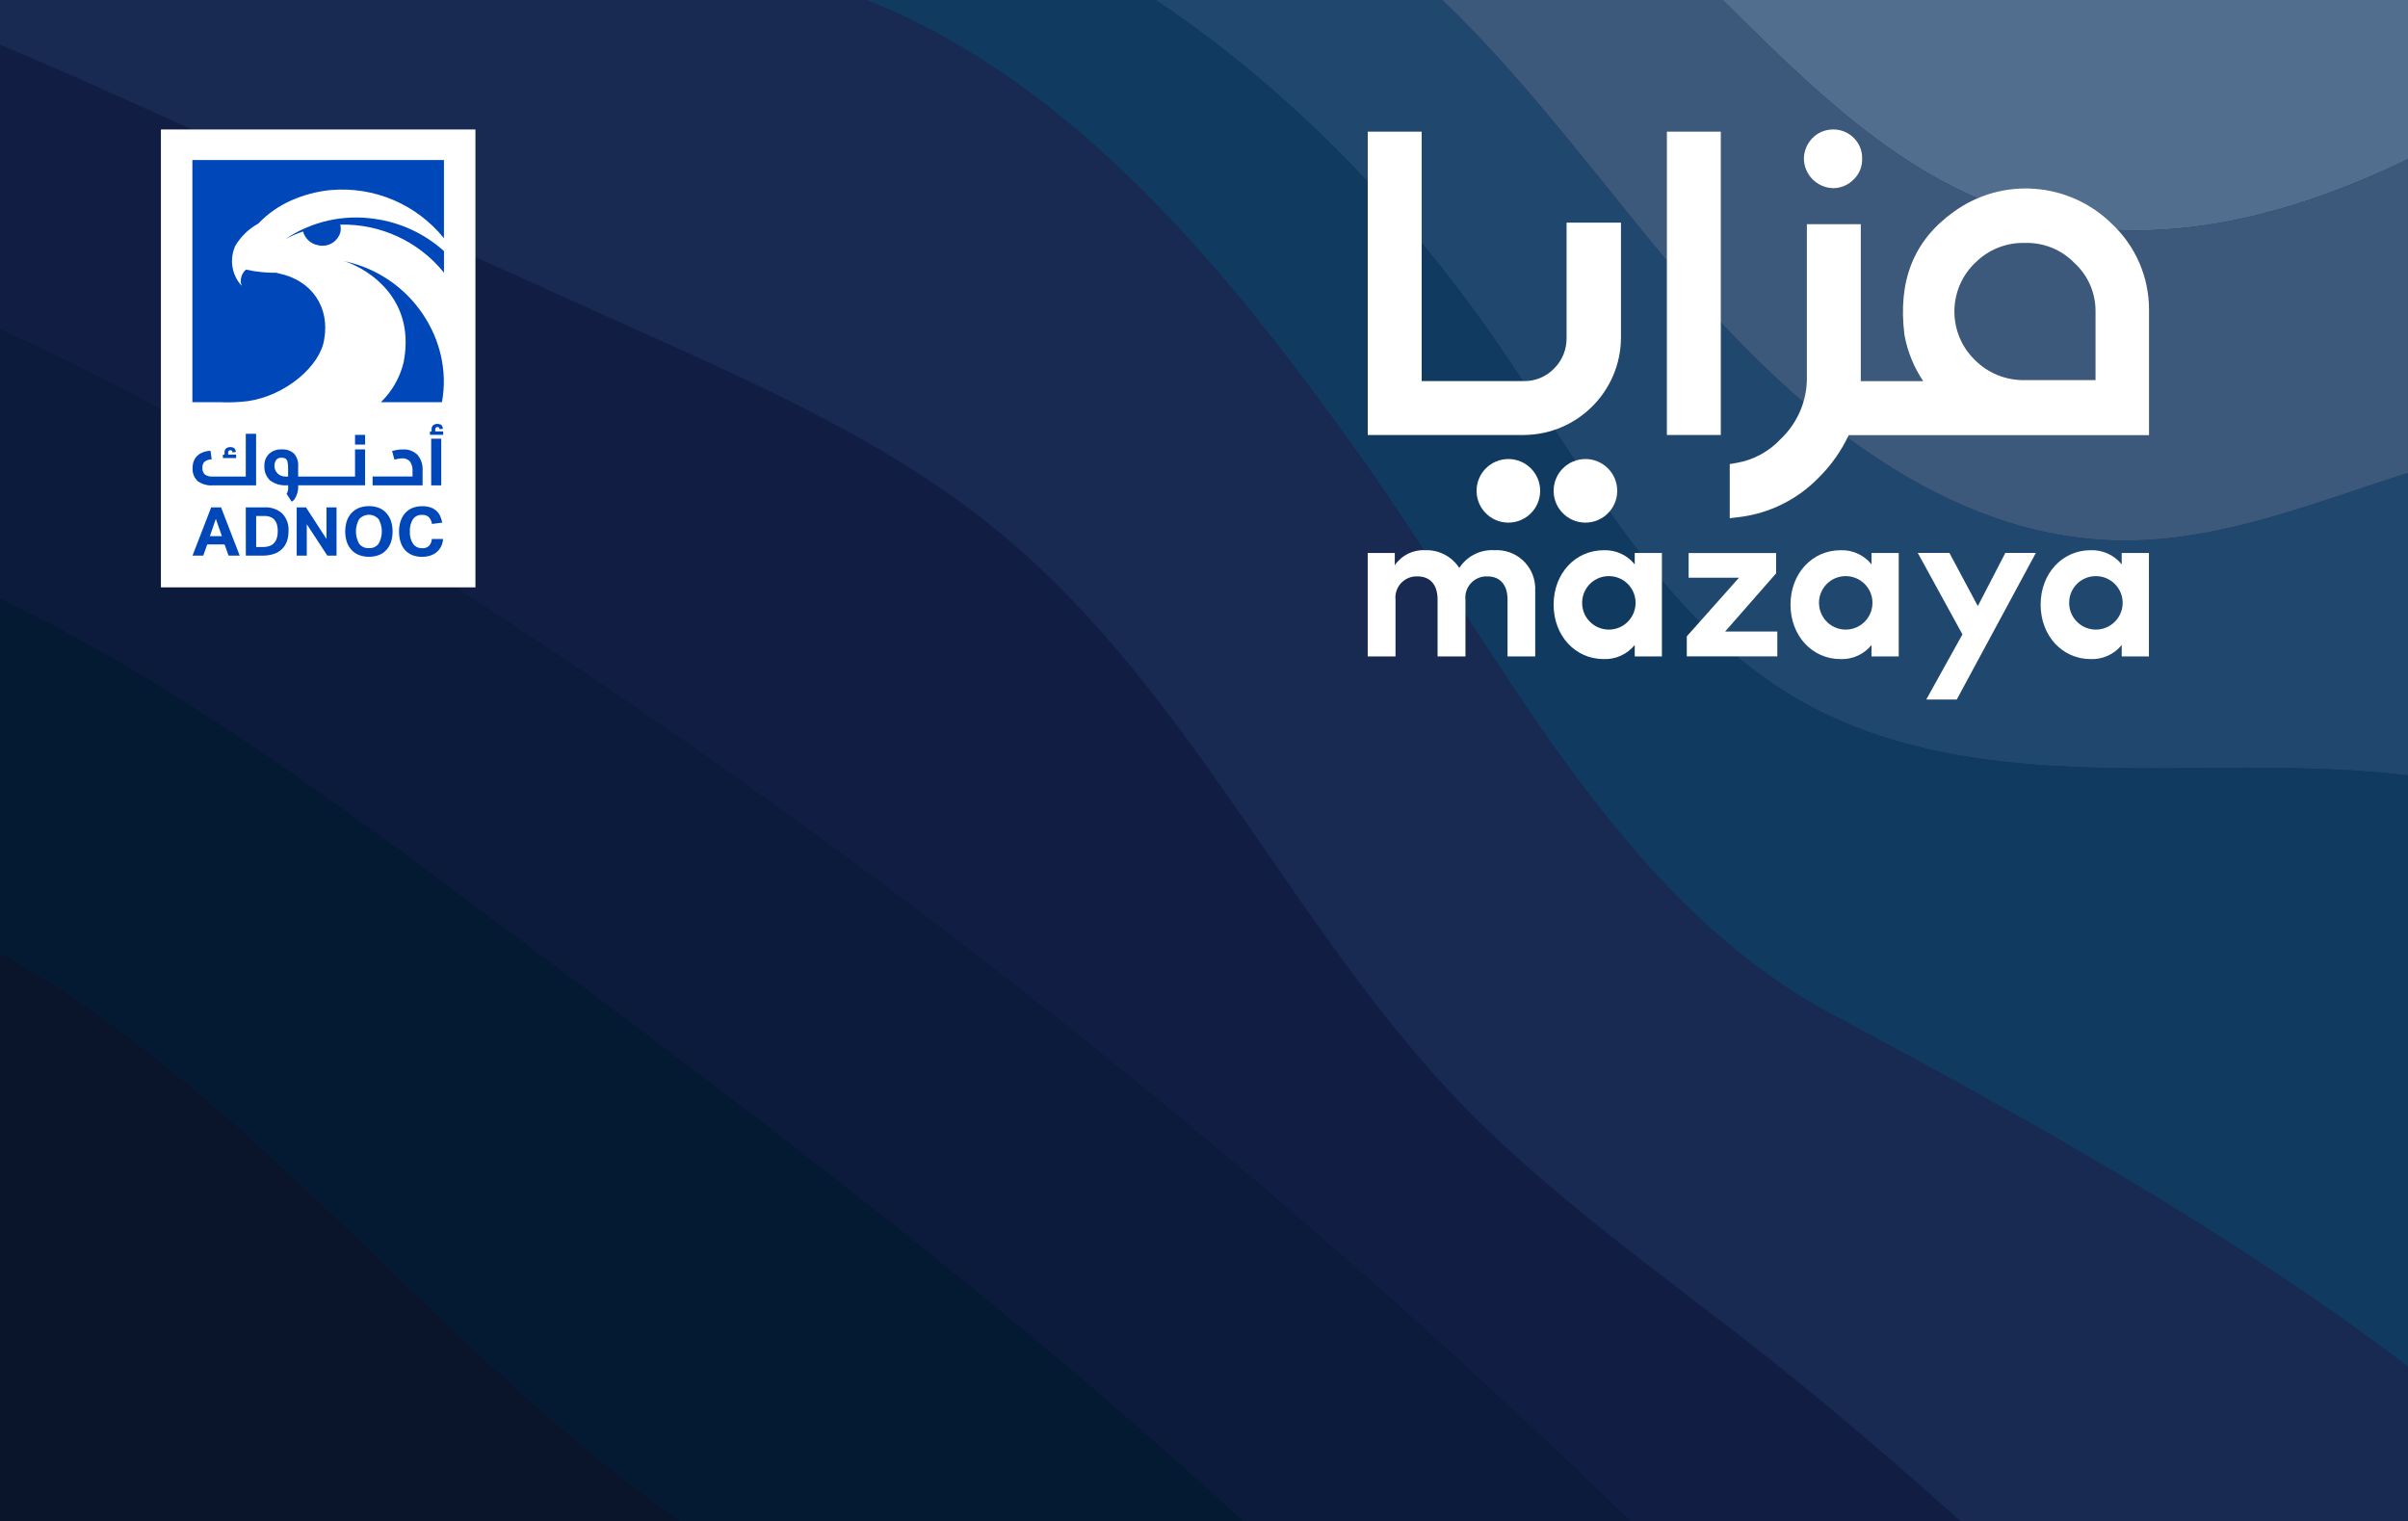 <?xml version="1.0" encoding="utf-8"?>
<!-- Generator: Adobe Illustrator 16.0.0, SVG Export Plug-In . SVG Version: 6.00 Build 0)  -->
<!DOCTYPE svg PUBLIC "-//W3C//DTD SVG 1.1//EN" "http://www.w3.org/Graphics/SVG/1.1/DTD/svg11.dtd">
<svg version="1.1" id="Layer_1" xmlns="http://www.w3.org/2000/svg" xmlns:xlink="http://www.w3.org/1999/xlink" x="0px" y="0px"
	 width="93px" height="58.75px" viewBox="0 0 93 58.75" enable-background="new 0 0 93 58.75" xml:space="preserve">
<g>
	<g>
		<rect fill="#121D44" width="93" height="58.75"/>
		<g>
			<path fill="#0A142A" d="M0,36.779V58.75h26.298C16.797,52.089,10.02,42.406,0,36.779z"/>
			<path fill="#041932" d="M0,23.108v13.671c10.021,5.628,16.8,15.311,26.298,21.972h21.729
				c-9.183-8.476-19.235-15.985-29.263-23.465C12.797,30.833,6.668,26.31,0,23.108z"/>
			<path fill="#0C1A3B" d="M0,23.108c6.669,3.202,12.798,7.726,18.765,12.177c10.027,7.48,20.08,14.99,29.262,23.466h14.971
				c-0.232-0.218-0.461-0.435-0.684-0.649c-4.191-4.049-8.506-7.971-12.933-11.758c-11.598-9.928-23.977-18.946-36.988-26.936
				C8.415,16.965,4.286,14.599,0,12.717V23.108z"/>
			<path fill="#121D44" d="M0,12.717c4.286,1.882,8.415,4.248,12.394,6.691c13.012,7.987,25.389,17.006,36.988,26.935
				c4.429,3.788,8.74,7.709,12.933,11.759c0.225,0.215,0.453,0.432,0.684,0.648H75.73c-1.959-1.758-3.953-3.477-5.988-5.146
				c-4.168-3.416-8.629-6.402-12.482-10.152c-7.094-6.901-10.957-16.53-18.652-22.886c-3.998-3.303-8.793-5.474-13.523-7.605
				c-6.561-2.957-13.121-5.914-19.684-8.871C3.612,3.284,1.814,2.482,0,1.723V12.717z"/>
			<path fill="#182952" d="M0,1.724c1.814,0.758,3.612,1.561,5.399,2.365c6.561,2.957,13.123,5.914,19.684,8.871
				c4.73,2.132,9.525,4.302,13.523,7.606c7.695,6.354,11.559,15.983,18.652,22.885c3.854,3.75,8.316,6.736,12.484,10.154
				c2.033,1.668,4.027,3.388,5.984,5.145H93v-5.971c-6.928-5.258-14.604-9.52-22.291-13.629
				c-8.295-4.438-12.82-14.042-18.289-21.692C47.357,10.375,41.461,3.189,33.467,0H0V1.724z"/>
			<path fill="#103A60" d="M93,29.945c-2.844-0.342-5.771-0.305-8.641-0.279c-5.051,0.047-10.351-0.082-14.752-2.56
				c-5.308-2.986-8.267-8.75-11.715-13.766C54.334,8.165,49.84,3.484,44.633,0H33.467c7.994,3.188,13.889,10.375,18.953,17.457
				c5.469,7.651,9.994,17.255,18.291,21.693c7.686,4.11,15.361,8.371,22.289,13.629V29.945z"/>
			<path fill="#20486F" d="M93,18.263c-3.66,1.168-7.258,2.651-11.072,2.612c-6.785-0.071-12.545-4.925-16.943-10.085
				C61.915,7.188,59.094,3.25,55.702,0H44.635c5.205,3.483,9.701,8.164,13.258,13.34c3.449,5.015,6.408,10.78,11.717,13.766
				c4.4,2.478,9.699,2.606,14.75,2.561c2.869-0.026,5.8-0.063,8.642,0.278L93,18.263L93,18.263z"/>
			<path fill="#3C587A" d="M93,6.144c-4.824,2.343-10.119,3.633-15.13,2.068C73.359,6.803,69.936,3.365,66.532,0h-10.83
				c3.394,3.25,6.215,7.188,9.282,10.79c4.4,5.16,10.158,10.014,16.945,10.085c3.813,0.039,7.41-1.444,11.07-2.612V6.144z"/>
			<path fill="#526E8E" d="M93,0H66.532c3.403,3.364,6.827,6.803,11.338,8.211C82.881,9.777,88.176,8.487,93,6.144V0z"/>
		</g>
	</g>
	<g>
		<g id="Group_2143" transform="translate(-3877.944 -786.625)">
			<rect id="Rectangle_2089" x="3884.159" y="791.625" fill="#FFFFFF" width="12.147" height="17.683"/>
			<path id="Path_1154" fill="#0047BA" d="M3893.532,800.618c-0.141,0.586-0.445,1.119-0.877,1.538h2.357
				c0.446-2.37-1.163-4.904-3.796-5.451C3891.755,796.848,3894.064,797.901,3893.532,800.618"/>
			<path id="Path_1155" fill="#0047BA" d="M3885.374,792.804v9.352h1.026c0.37,0.018,0.741,0.005,1.108-0.039
				c1.47-0.208,2.815-1.369,2.958-2.395c0.218-1.213-0.464-2.278-1.771-2.542c-0.026-0.005-0.051-0.012-0.076-0.021
				c-0.395,0.004-0.79-0.036-1.176-0.122c-0.178,0.155-0.244,0.401-0.168,0.625c-0.386-0.422-0.48-1.036-0.238-1.555
				c0.216-0.355,0.521-0.649,0.885-0.85c0.006-0.006,0.012-0.012,0.017-0.018c0.359-0.372,0.788-0.669,1.261-0.877
				c0.478-0.211,0.988-0.345,1.508-0.397c1.679-0.15,3.323,0.548,4.382,1.86v-3.021H3885.374z"/>
			<path id="Path_1156" fill="#0047BA" d="M3892.397,795.075c1.003,0.134,1.942,0.569,2.694,1.247v0.834
				c-0.974-1.209-2.456-1.896-4.008-1.856c0.025,0.094,0.028,0.192,0.008,0.288c-0.102,0.375-0.485,0.6-0.863,0.506
				c-0.279-0.049-0.506-0.256-0.58-0.53c-0.233,0.079-0.46,0.176-0.677,0.291C3889.977,795.177,3891.198,794.9,3892.397,795.075"/>
			<path id="Path_1157" fill="#0047BA" d="M3886.1,806.219h0.382l0.719,1.862h-0.43l-0.153-0.43h-0.671l-0.153,0.43h-0.414
				L3886.1,806.219z M3886.514,807.33l-0.234-0.668l-0.23,0.668H3886.514z"/>
			<path id="Path_1158" fill="#0047BA" d="M3887.436,806.219h0.717c0.251-0.016,0.498,0.068,0.687,0.232
				c0.176,0.184,0.266,0.434,0.247,0.688c0.002,0.139-0.021,0.277-0.068,0.408c-0.043,0.112-0.111,0.212-0.198,0.294
				c-0.09,0.083-0.198,0.143-0.314,0.18c-0.136,0.043-0.277,0.063-0.419,0.061h-0.65L3887.436,806.219L3887.436,806.219z
				 M3888.093,807.75c0.091,0.002,0.182-0.012,0.268-0.042c0.069-0.025,0.13-0.068,0.178-0.124c0.047-0.056,0.082-0.122,0.101-0.192
				c0.022-0.081,0.033-0.164,0.032-0.249c0.001-0.083-0.008-0.166-0.027-0.246c-0.018-0.068-0.049-0.132-0.091-0.188
				c-0.043-0.05-0.098-0.091-0.159-0.116c-0.077-0.031-0.159-0.045-0.241-0.042h-0.317v1.199H3888.093z"/>
			<path id="Path_1159" fill="#0047BA" d="M3889.402,806.219h0.36l0.791,1.22v-1.22h0.389v1.863h-0.356l-0.793-1.211v1.211h-0.39
				V806.219z"/>
			<path id="Path_1160" fill="#0047BA" d="M3892.193,808.127c-0.132,0.002-0.262-0.021-0.384-0.068
				c-0.111-0.042-0.208-0.109-0.288-0.196c-0.081-0.089-0.144-0.193-0.182-0.307c-0.083-0.265-0.083-0.548,0-0.814
				c0.039-0.114,0.101-0.219,0.183-0.307c0.081-0.086,0.179-0.153,0.289-0.197c0.248-0.09,0.519-0.09,0.766,0
				c0.109,0.043,0.207,0.11,0.285,0.197c0.081,0.089,0.143,0.193,0.181,0.307c0.043,0.132,0.064,0.269,0.063,0.407
				c0.001,0.139-0.019,0.276-0.061,0.407c-0.037,0.114-0.099,0.218-0.179,0.307c-0.079,0.086-0.177,0.154-0.286,0.196
				C3892.457,808.106,3892.325,808.129,3892.193,808.127 M3892.19,807.792c0.145,0.011,0.286-0.052,0.376-0.167
				c0.166-0.296,0.166-0.656,0-0.953c-0.184-0.208-0.501-0.226-0.709-0.041c-0.015,0.013-0.029,0.027-0.042,0.041
				c-0.166,0.297-0.166,0.657,0,0.953c0.09,0.115,0.231,0.178,0.376,0.167"/>
			<path id="Path_1161" fill="#0047BA" d="M3895.057,807.437c-0.008,0.095-0.031,0.188-0.07,0.276
				c-0.038,0.082-0.091,0.157-0.159,0.217c-0.072,0.065-0.157,0.115-0.248,0.145c-0.109,0.037-0.225,0.055-0.34,0.053
				c-0.131,0.003-0.262-0.021-0.383-0.07c-0.106-0.043-0.201-0.111-0.277-0.197c-0.077-0.091-0.134-0.196-0.167-0.31
				c-0.04-0.129-0.059-0.264-0.057-0.4c-0.001-0.138,0.019-0.275,0.062-0.407c0.037-0.113,0.097-0.218,0.176-0.307
				c0.078-0.085,0.173-0.152,0.28-0.196c0.118-0.046,0.244-0.069,0.371-0.066c0.108-0.003,0.215,0.011,0.318,0.044
				c0.084,0.026,0.162,0.07,0.228,0.128c0.063,0.056,0.114,0.124,0.149,0.2c0.04,0.084,0.068,0.173,0.084,0.262l-0.397,0.051
				c-0.013-0.095-0.053-0.185-0.114-0.258c-0.072-0.068-0.169-0.102-0.268-0.093c-0.139-0.009-0.272,0.054-0.353,0.167
				c-0.087,0.143-0.128,0.308-0.118,0.476c-0.012,0.169,0.033,0.337,0.126,0.478c0.08,0.108,0.208,0.17,0.343,0.166
				c0.1,0.009,0.199-0.024,0.273-0.091c0.063-0.075,0.101-0.167,0.107-0.265h0.431L3895.057,807.437z"/>
			<path id="Path_1162" fill="#0047BA" d="M3887.436,805.028v-1.651h0.399v1.992h-1.669c-0.211,0.017-0.421-0.043-0.591-0.167
				c-0.137-0.133-0.208-0.32-0.192-0.51c-0.003-0.117,0.024-0.232,0.079-0.335c0.056-0.098,0.138-0.177,0.237-0.228
				c0.117-0.059,0.245-0.093,0.375-0.096l0.046,0.332c-0.099-0.001-0.196,0.031-0.276,0.09c-0.06,0.063-0.09,0.149-0.083,0.236
				c-0.008,0.094,0.025,0.188,0.092,0.257c0.087,0.06,0.191,0.088,0.296,0.08H3887.436z M3887.064,804.183v0.131h-0.511v-0.131
				h0.063v-0.083c-0.004-0.058,0.017-0.114,0.056-0.156c0.094-0.068,0.22-0.072,0.318-0.011c0.039,0.04,0.061,0.092,0.063,0.147
				l-0.129,0.016c-0.001-0.024-0.009-0.046-0.021-0.065c-0.017-0.014-0.038-0.02-0.059-0.018c-0.06,0-0.088,0.032-0.088,0.096v0.073
				H3887.064z"/>
			<path id="Path_1163" fill="#0047BA" d="M3891.656,803.982v1.046h-2.197v-0.396c0.014-0.177-0.043-0.353-0.158-0.488
				c-0.132-0.119-0.307-0.176-0.482-0.163c-0.178-0.01-0.354,0.053-0.486,0.174c-0.123,0.124-0.187,0.293-0.178,0.468
				c-0.013,0.209,0.069,0.415,0.223,0.559c0.186,0.135,0.414,0.2,0.643,0.185h0.052v0.045c0.011,0.1-0.01,0.201-0.059,0.288
				l0.195,0.299c0.034-0.019,0.064-0.042,0.09-0.069c0.117-0.163,0.174-0.362,0.16-0.563h2.585v-1.386H3891.656L3891.656,803.982z
				 M3889.071,805.028h-0.121c-0.23-0.003-0.412-0.193-0.408-0.422c0.001-0.079,0.025-0.155,0.069-0.222
				c0.05-0.058,0.125-0.088,0.201-0.083c0.053-0.004,0.106,0.007,0.154,0.031c0.041,0.026,0.069,0.068,0.08,0.115
				c0.02,0.092,0.028,0.187,0.025,0.279L3889.071,805.028L3889.071,805.028z"/>
			<rect id="Rectangle_2090" x="3891.656" y="803.419" fill="#0047BA" width="0.389" height="0.375"/>
			<path id="Path_1164" fill="#0047BA" d="M3893.877,805.028v-0.201c0.01-0.134-0.025-0.268-0.099-0.379
				c-0.079-0.086-0.192-0.131-0.307-0.123c-0.1,0.004-0.198,0.02-0.293,0.051l-0.091-0.332c0.135-0.042,0.275-0.063,0.416-0.062
				c0.21-0.014,0.415,0.062,0.565,0.208c0.141,0.167,0.211,0.383,0.197,0.6v0.579h-1.931v-0.342H3893.877L3893.877,805.028z"/>
			<path id="Path_1165" fill="#0047BA" d="M3895.061,803.287v0.131h-0.512v-0.131h0.063v-0.083
				c-0.003-0.058,0.018-0.115,0.058-0.155c0.093-0.068,0.219-0.072,0.317-0.011c0.038,0.04,0.061,0.091,0.063,0.147l-0.128,0.015
				c-0.001-0.022-0.009-0.046-0.022-0.064c-0.016-0.013-0.037-0.021-0.058-0.019c-0.061,0-0.089,0.033-0.089,0.097v0.072
				L3895.061,803.287z"/>
			<rect id="Rectangle_2091" x="3894.597" y="803.567" fill="#0047BA" width="0.388" height="1.802"/>
			<path id="Path_1168" fill="#FFFFFF" d="M3937.236,809.431v2.544h-1.069v-2.197c0-0.578-0.295-0.894-0.781-0.894
				c-0.452-0.018-0.831,0.336-0.849,0.787c-0.003,0.039,0,0.077,0.005,0.115v2.189h-1.077v-2.197c0-0.578-0.287-0.894-0.779-0.894
				c-0.452-0.018-0.832,0.336-0.85,0.787c-0.001,0.039,0,0.077,0.005,0.115v2.189h-1.074v-3.995h1.046v0.471
				c0.264-0.385,0.709-0.603,1.174-0.578c0.528-0.019,1.028,0.241,1.318,0.685c0.296-0.457,0.814-0.718,1.355-0.685
				c0.82-0.05,1.523,0.573,1.574,1.393c0.004,0.055,0.004,0.11,0,0.166"/>
			<path id="Path_1169" fill="#FFFFFF" d="M3939.05,809.975c0.037,0.569,0.528,1,1.1,0.962c0.567-0.038,0.997-0.529,0.96-1.099
				c-0.034-0.542-0.484-0.964-1.028-0.964c-0.568-0.002-1.031,0.455-1.033,1.023C3939.046,809.923,3939.048,809.948,3939.05,809.975
				 M3942.129,811.975h-1.05v-0.441c-0.292,0.358-0.735,0.561-1.195,0.544c-1.104,0-1.937-0.903-1.937-2.103
				s0.833-2.101,1.937-2.101c0.462-0.018,0.906,0.185,1.195,0.547v-0.441h1.05V811.975z"/>
			<path id="Path_1170" fill="#FFFFFF" d="M3946.539,808.767l-1.969,2.247h2.016v0.96h-3.496v-0.774l2.015-2.264h-1.944v-0.954
				h3.379V808.767z"/>
			<path id="Path_1171" fill="#FFFFFF" d="M3948.199,809.975c0.038,0.569,0.529,1,1.097,0.962c0.57-0.038,1-0.529,0.963-1.099
				c-0.035-0.542-0.486-0.964-1.031-0.964c-0.565-0.002-1.028,0.455-1.032,1.023
				C3948.195,809.923,3948.197,809.948,3948.199,809.975 M3951.276,811.975h-1.051v-0.441c-0.29,0.358-0.731,0.561-1.195,0.544
				c-1.101,0-1.934-0.903-1.934-2.103s0.833-2.101,1.934-2.101c0.464-0.018,0.905,0.185,1.195,0.547v-0.441h1.051V811.975z"/>
			<path id="Path_1172" fill="#FFFFFF" d="M3953.517,813.639h-1.178l1.397-2.515l-1.725-3.146h1.222l1.097,2.054l1.063-2.054h1.179
				L3953.517,813.639z"/>
			<path id="Path_1173" fill="#FFFFFF" d="M3957.859,809.975c0.038,0.569,0.529,1,1.099,0.962c0.568-0.038,1.001-0.529,0.964-1.099
				c-0.038-0.542-0.487-0.964-1.031-0.964c-0.568-0.002-1.031,0.455-1.033,1.023
				C3957.857,809.923,3957.857,809.948,3957.859,809.975 M3960.938,811.975h-1.051v-0.441c-0.291,0.36-0.734,0.561-1.197,0.544
				c-1.101,0-1.934-0.903-1.934-2.103s0.833-2.102,1.934-2.102c0.463-0.016,0.906,0.186,1.196,0.548v-0.441h1.052V811.975z"/>
			<path id="Path_1174" fill="#FFFFFF" d="M3938.447,799.667c0.008,0.446-0.165,0.877-0.482,1.19
				c-0.307,0.318-0.732,0.494-1.173,0.485h-3.941v-9.632h-2.083v11.714h6.024c2.07-0.011,3.746-1.687,3.756-3.757v-4.444h-2.101
				V799.667L3938.447,799.667z"/>
			<rect id="Rectangle_2092" x="3942.321" y="791.709" fill="#FFFFFF" width="2.082" height="11.714"/>
			<path id="Path_1177" fill="#FFFFFF" d="M3948.744,793.892c0.302-0.002,0.591-0.127,0.802-0.347
				c0.21-0.206,0.324-0.491,0.316-0.786c0.01-0.299-0.104-0.589-0.316-0.801c-0.211-0.216-0.5-0.336-0.802-0.333
				c-0.302-0.002-0.591,0.117-0.802,0.333l-0.008,0.009c-0.205,0.214-0.32,0.497-0.322,0.792
				C3947.625,793.379,3948.125,793.877,3948.744,793.892"/>
			<path id="Path_1178" fill="#FFFFFF" d="M3958.876,798.617v2.688h-2.744c-0.722,0.011-1.415-0.271-1.922-0.784
				c-1.03-1.007-1.048-2.659-0.042-3.689c0.021-0.021,0.04-0.041,0.063-0.06c0.507-0.509,1.201-0.786,1.921-0.765
				c0.715-0.021,1.405,0.258,1.905,0.769C3958.574,797.248,3958.873,797.917,3958.876,798.617 M3959.509,795.272
				c-1.651-1.631-4.241-1.828-6.118-0.462c-1.538,1.105-2.156,2.659-1.895,4.749l0.005,0.025c0.117,0.63,0.362,1.229,0.721,1.761
				h-2.414c0.002-0.05,0.002-0.103,0.002-0.158v-5.905h-2.082v5.905c0.012,0.905-0.357,1.773-1.014,2.395
				c-0.45,0.482-1.045,0.804-1.693,0.918l-0.272,0.047v2.09l0.368-0.043c1.173-0.144,2.262-0.687,3.081-1.538
				c0.474-0.47,0.861-1.021,1.145-1.626h11.599V798.6C3960.948,797.339,3960.428,796.132,3959.509,795.272"/>
		</g>
	</g>
	<circle fill="#FFFFFF" cx="58.255" cy="18.955" r="1.228"/>
	<circle fill="#FFFFFF" cx="61.231" cy="18.955" r="1.228"/>
</g>
</svg>
